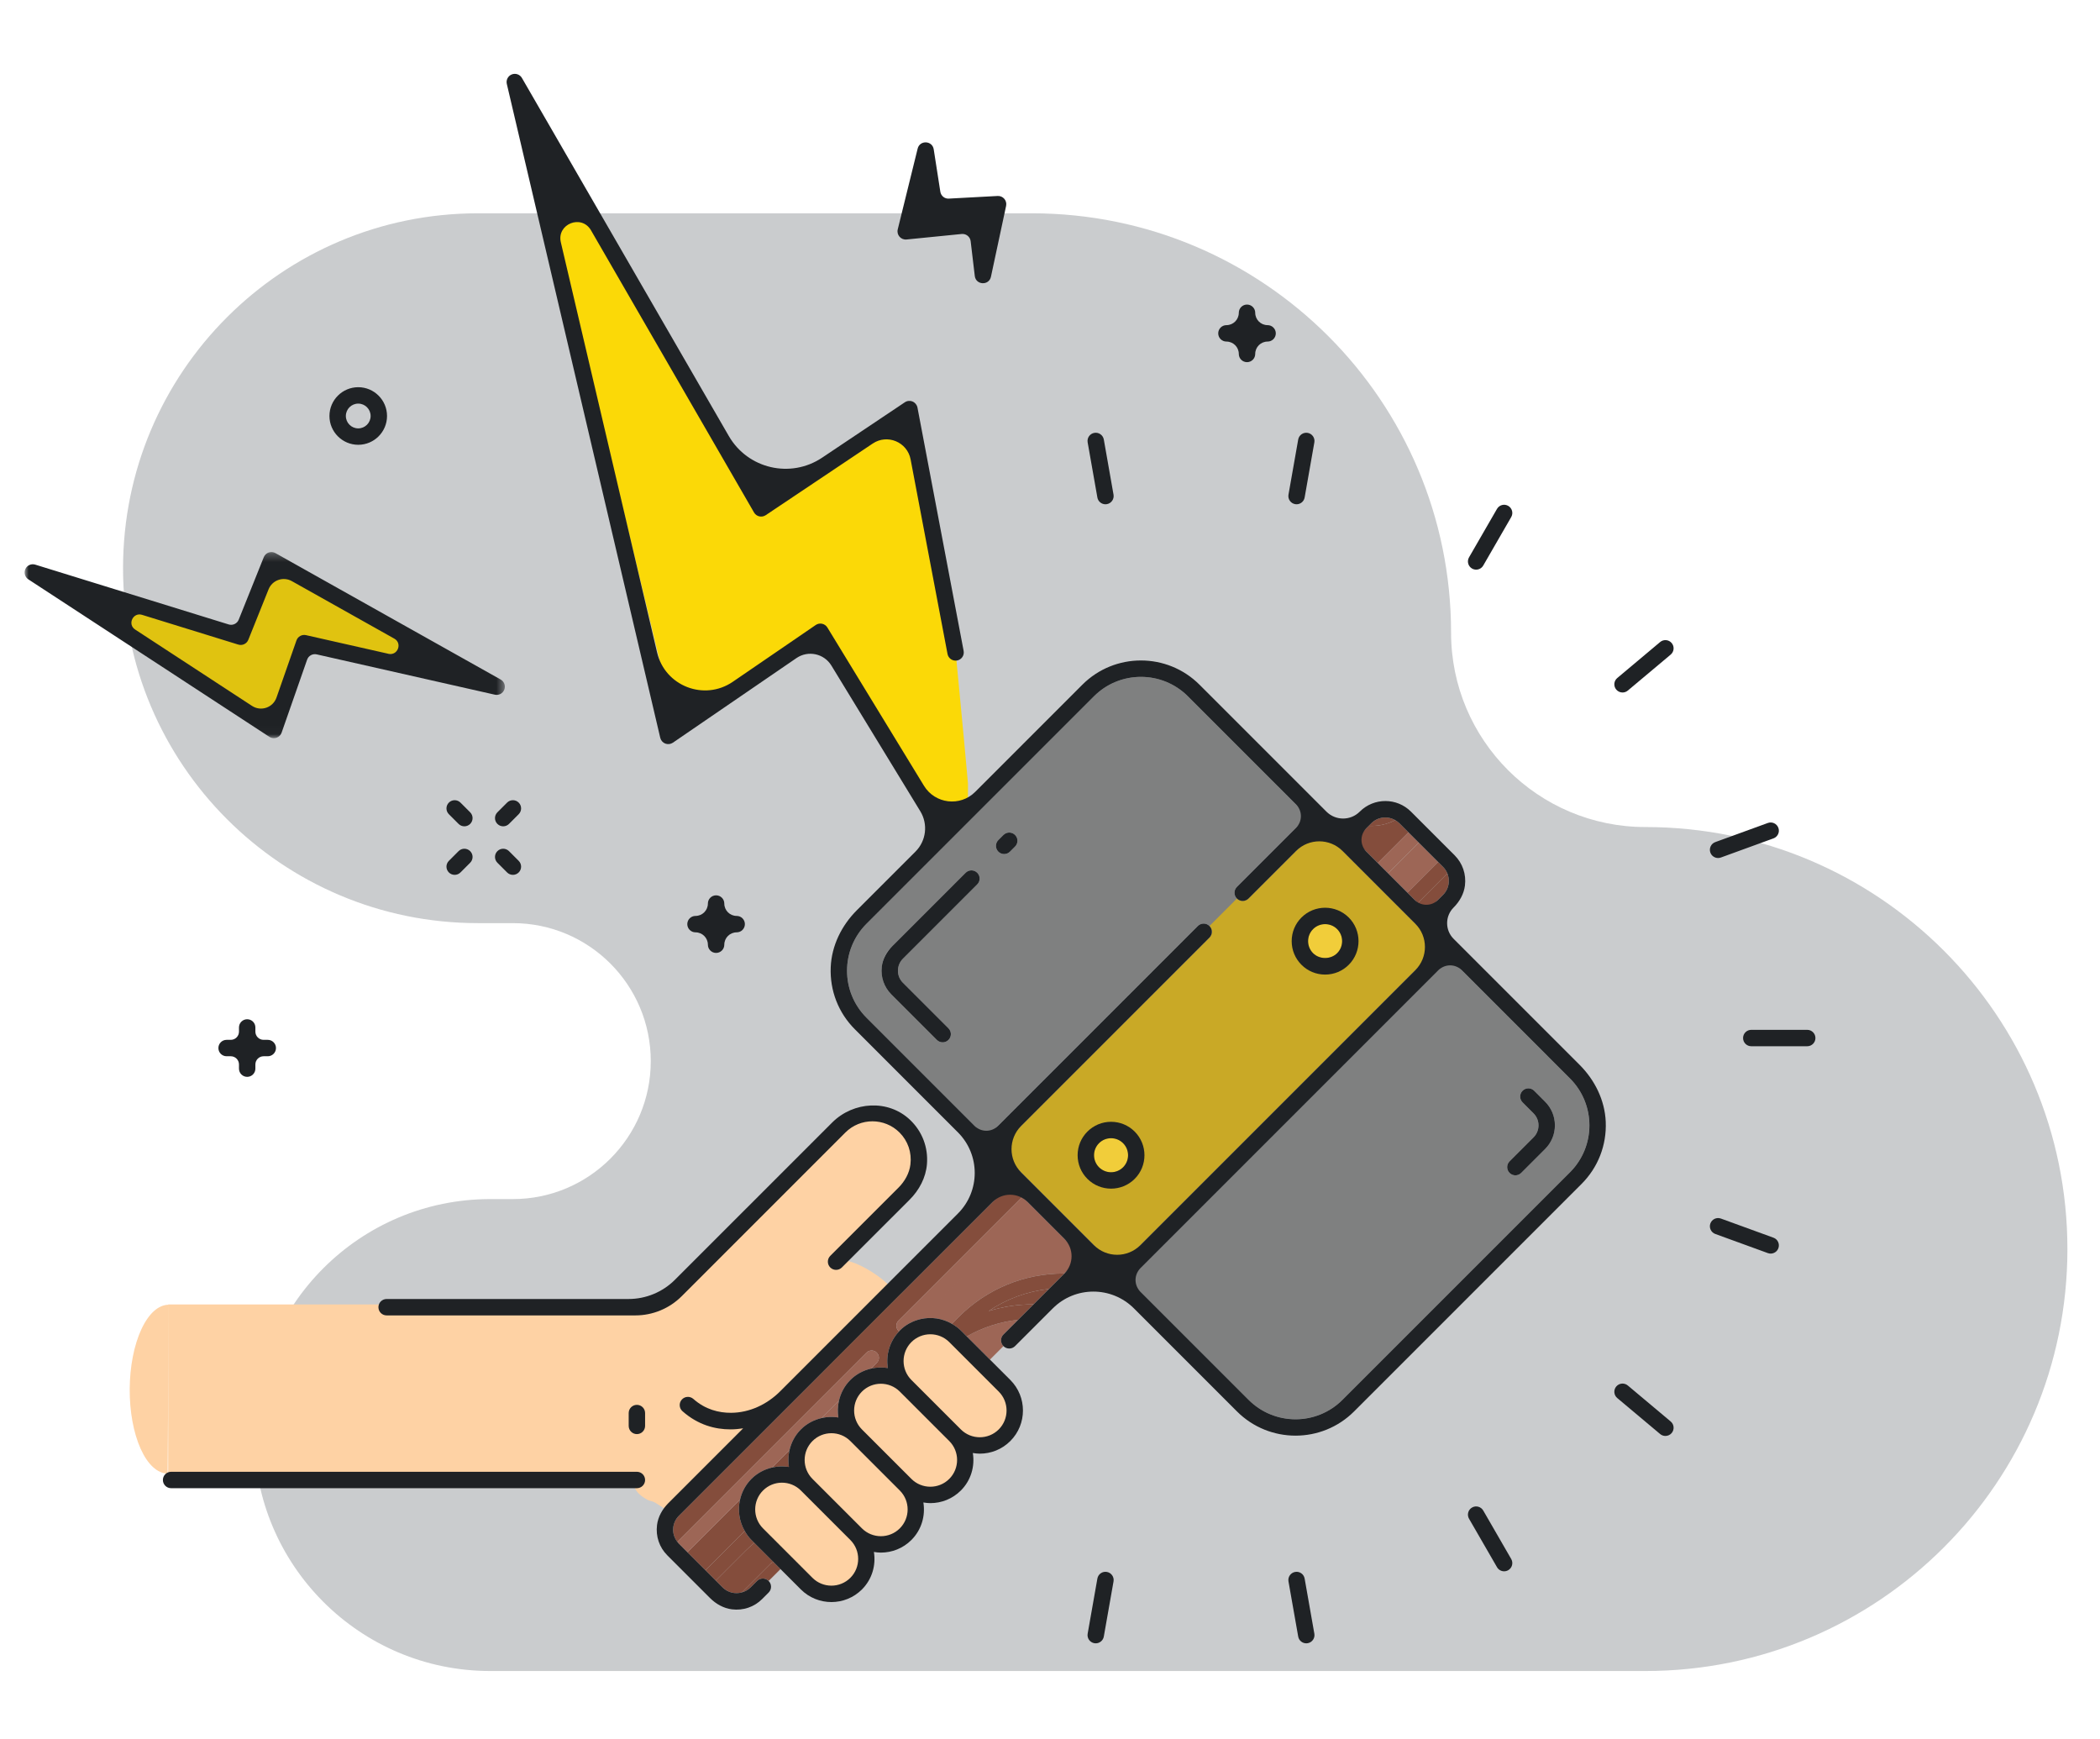 <svg width="256" height="212" viewBox="0 0 256 212" fill="none" xmlns="http://www.w3.org/2000/svg">
<g clip-path="url(#clip0)">
<path fill-rule="evenodd" clip-rule="evenodd" d="M58.261 26H125.781C154.01 26 176.893 48.884 176.893 77.112C176.893 90.199 187.502 100.809 200.589 100.809H200.592C228.999 100.809 252.027 123.836 252.027 152.243V152.246C252.027 180.653 228.999 203.681 200.592 203.681H174.594H59.759C43.874 203.681 30.998 190.805 30.998 174.921V174.919C30.998 159.035 43.874 146.158 59.759 146.158H62.513C71.802 146.158 79.332 138.628 79.332 129.34C79.332 120.051 71.802 112.521 62.513 112.521H58.261C34.369 112.521 15 93.152 15 69.26C15 45.368 34.369 26 58.261 26Z" fill="#4F545C" fill-opacity="0.3"/>
<path d="M20.435 179.612C19.19 179.603 18.004 178.511 17.137 176.576C16.27 174.641 15.793 172.021 15.811 169.293C15.829 166.564 16.341 163.951 17.234 162.027C18.126 160.104 19.327 159.028 20.571 159.036L20.503 169.324L20.435 179.612Z" fill="#FED2A4"/>
<path d="M20.5 159H80.5L104.5 135.5L109 136.5L112 140L110.5 145L102 153.5L110.5 158L85.5 180.5L73 180H20.5V159Z" fill="#FED2A4"/>
<path fill-rule="evenodd" clip-rule="evenodd" d="M109.439 27.958C109.274 28.628 109.822 29.261 110.509 29.192L117.234 28.521C117.268 28.518 117.301 28.517 117.335 28.517C117.835 28.517 118.266 28.891 118.327 29.398L118.831 33.64C118.965 34.762 120.566 34.836 120.802 33.731L122.649 25.095C122.787 24.45 122.275 23.851 121.617 23.887L115.672 24.208C115.15 24.245 114.71 23.871 114.63 23.364L113.825 18.2C113.657 17.121 112.127 17.054 111.866 18.114L109.439 27.958Z" fill="#1F2225"/>
<path fill-rule="evenodd" clip-rule="evenodd" d="M171.582 108.816L175.321 105.077L172.956 102.712L169.217 106.451L171.582 108.816Z" fill="#9D6656"/>
<path fill-rule="evenodd" clip-rule="evenodd" d="M102.203 172.777C102.093 172.1 102.118 171.41 102.272 170.739L100.165 172.846C100.835 172.692 101.526 172.668 102.203 172.777ZM122.324 162.665L124.12 160.869C121.896 161.109 119.776 161.805 117.856 162.897L120.681 165.723L122.324 164.079C121.933 163.688 121.933 163.056 122.324 162.665Z" fill="#9D6656"/>
<path fill-rule="evenodd" clip-rule="evenodd" d="M106.88 164.875C107.227 165.222 107.227 165.783 106.88 166.13L106.194 166.816C106.864 166.661 107.554 166.637 108.232 166.747C107.976 165.172 108.433 163.509 109.609 162.274C109.585 162.255 109.555 162.246 109.532 162.224C109.186 161.877 109.186 161.315 109.532 160.969L124.627 145.874L123.136 144.384L82.763 184.757C82.308 185.212 82.057 185.817 82.057 186.462C82.057 187.004 82.243 187.512 82.569 187.932L105.626 164.875C105.972 164.528 106.533 164.528 106.88 164.875ZM94.303 190.409L91.951 188.057C91.584 188.367 91.223 188.686 90.88 189.03L87.253 192.656L88.088 193.491C88.723 194.125 89.622 194.321 90.431 194.099L93.907 190.624C94.02 190.511 94.158 190.448 94.303 190.409ZM167.962 105.195L171.701 101.457L170.587 100.342C170.434 100.189 170.26 100.07 170.081 99.966C169.075 100.49 167.967 100.724 166.86 100.66L165.143 102.377L167.962 105.195ZM90.212 182.798L83.803 189.207L85.998 191.402L90.786 186.614C90.11 185.445 89.916 184.082 90.212 182.798ZM125.904 158.992C125.937 158.992 125.969 158.988 126.001 158.988L127.879 157.11C125.224 157.4 122.711 158.318 120.52 159.807C122.241 159.273 124.05 158.991 125.904 158.992ZM173.878 111.111L175.912 109.077C176.367 108.622 176.618 108.016 176.618 107.372C176.618 107.056 176.556 106.75 176.441 106.465L172.836 110.07L173.878 111.111ZM96.173 178.806C96.063 178.129 96.088 177.439 96.242 176.769L94.136 178.874C94.806 178.72 95.496 178.696 96.173 178.806Z" fill="#844D3C"/>
<path d="M93.13 188.298C91.142 186.467 90.969 183.389 92.738 181.346L92.888 181.173C93.27 180.732 93.726 180.362 94.235 180.078L95.925 179.138C96.579 178.773 97.143 178.267 97.575 177.656L98.846 175.858C99.177 175.39 99.585 174.983 100.054 174.654L102.082 173.229C102.55 172.9 102.959 172.493 103.289 172.025L104.718 170.005C105.048 169.538 105.457 169.13 105.925 168.801L107.606 167.62C108.298 167.134 108.855 166.48 109.226 165.719L109.442 165.275C110.943 162.196 115.025 161.503 117.457 163.915L123.305 169.713C124.402 170.801 124.412 172.571 123.326 173.671C123.11 173.889 122.86 174.07 122.586 174.207L120.326 175.337C119.461 175.77 118.739 176.444 118.25 177.279L117.114 179.215C116.644 180.017 115.959 180.672 115.137 181.106L113.878 181.772C112.981 182.246 112.249 182.982 111.78 183.882L111.288 184.826C110.791 185.78 110.001 186.548 109.033 187.016L108.085 187.475C107.103 187.951 106.303 188.735 105.808 189.707L105.242 190.82C103.739 193.772 99.835 194.473 97.398 192.23L93.13 188.298Z" fill="#FED2A4"/>
<path d="M84.444 181.092C84.412 181.455 84.262 181.803 84.005 182.111C83.747 182.419 83.389 182.679 82.955 182.873C82.522 183.066 82.026 183.958 81.5 184C80.974 184.042 80.018 183.117 79.5 183C78.982 182.883 78.912 182.808 78.502 182.553C78.092 182.299 77.764 181.99 77.54 181.647C77.317 181.305 77.204 180.938 77.21 180.573C77.216 180.208 77.341 179.855 77.576 179.537L81.5 180L84.5 180L84.444 181.092Z" fill="#FED2A4"/>
<path d="M108.886 157.765C108.951 157.659 108.934 157.503 108.834 157.306C108.734 157.109 108.554 156.874 108.303 156.616C108.053 156.357 107.738 156.079 107.376 155.799C107.013 155.518 106.611 155.24 106.192 154.98C105.772 154.72 105.344 154.483 104.931 154.283C104.519 154.084 104.13 153.925 103.787 153.816C103.444 153.707 103.154 153.649 102.933 153.648C102.712 153.646 102.565 153.699 102.499 153.805L105.692 155.785L108.886 157.765Z" fill="#FED2A4"/>
<path fill-rule="evenodd" clip-rule="evenodd" d="M116.041 161.36L116.874 160.528C120.291 157.11 124.835 155.227 129.667 155.228C129.701 155.228 129.733 155.223 129.766 155.223L131.872 153.118L125.882 147.129L112.225 160.786C113.509 160.49 114.873 160.684 116.041 161.36ZM109.533 162.224C109.555 162.246 109.585 162.255 109.61 162.275C109.639 162.244 109.659 162.206 109.69 162.175C110.412 161.453 111.296 161 112.224 160.787L125.882 147.129L124.627 145.874L109.533 160.969C109.186 161.316 109.186 161.877 109.533 162.224ZM91.602 180.264C92.324 179.542 93.208 179.089 94.137 178.874L96.242 176.769C96.456 175.84 96.91 174.956 97.631 174.235C98.353 173.514 99.237 173.06 100.165 172.846L102.272 170.739C102.486 169.811 102.94 168.927 103.661 168.205C104.383 167.484 105.267 167.031 106.195 166.817L106.881 166.13C107.227 165.784 107.227 165.222 106.881 164.875C106.534 164.529 105.973 164.529 105.626 164.875L82.57 187.932C82.633 188.012 82.691 188.095 82.764 188.167L83.804 189.207L90.213 182.798C90.427 181.87 90.88 180.987 91.602 180.264Z" fill="#9D6656"/>
<path fill-rule="evenodd" clip-rule="evenodd" d="M116.873 160.529L116.04 161.361C116.429 161.586 116.802 161.843 117.134 162.175L117.856 162.898C119.776 161.805 121.895 161.11 124.12 160.87L126.001 158.989C125.969 158.989 125.936 158.993 125.904 158.993C124.05 158.992 122.241 159.274 120.52 159.808C122.711 158.319 125.224 157.401 127.878 157.111L129.766 155.224C129.732 155.224 129.7 155.229 129.667 155.229C124.835 155.228 120.29 157.111 116.873 160.529ZM91.951 188.058L91.601 187.708C91.269 187.376 91.011 187.003 90.786 186.615L85.998 191.403L87.253 192.657L90.879 189.031C91.222 188.687 91.583 188.368 91.951 188.058ZM93.906 190.624L90.43 194.1C90.821 193.993 91.192 193.798 91.497 193.491L92.286 192.703C92.677 192.312 93.309 192.312 93.7 192.703L95.148 191.255L94.302 190.409C94.158 190.448 94.019 190.511 93.906 190.624Z" fill="#844D3C"/>
<path fill-rule="evenodd" clip-rule="evenodd" d="M169.217 106.45L172.956 102.711L171.701 101.457L167.963 105.195L169.217 106.45Z" fill="#9D6656"/>
<path fill-rule="evenodd" clip-rule="evenodd" d="M170.081 99.967C169.16 99.439 167.965 99.558 167.178 100.343L166.861 100.66C167.967 100.725 169.075 100.49 170.081 99.967ZM172.836 110.071L176.44 106.467C176.321 106.172 176.144 105.9 175.912 105.668L175.321 105.077L171.582 108.816L172.836 110.071Z" fill="#844D3C"/>
<path fill-rule="evenodd" clip-rule="evenodd" d="M117.716 106.384C118.107 105.993 118.739 105.993 119.13 106.384C119.521 106.775 119.521 107.407 119.13 107.798L110.071 116.857C109.679 117.248 109.464 117.77 109.464 118.324C109.464 118.878 109.679 119.4 110.071 119.791L115.623 125.343C116.014 125.734 116.014 126.366 115.623 126.757C115.428 126.952 115.172 127.05 114.916 127.05C114.66 127.05 114.404 126.952 114.209 126.757L108.657 121.205C107.887 120.436 107.464 119.413 107.464 118.324C107.464 117.236 107.887 116.212 108.657 115.443L117.716 106.384ZM121.705 102.395L122.326 101.774C122.716 101.383 123.349 101.383 123.74 101.774C124.131 102.164 124.131 102.797 123.74 103.188L123.119 103.809C122.924 104.004 122.668 104.102 122.412 104.102C122.156 104.102 121.9 104.004 121.705 103.809C121.314 103.418 121.314 102.785 121.705 102.395ZM164.419 117.599C163.65 118.368 162.626 118.792 161.537 118.792C160.449 118.792 159.425 118.368 158.656 117.599C157.886 116.829 157.462 115.806 157.462 114.717C157.462 113.628 157.886 112.605 158.656 111.835C160.245 110.247 162.829 110.247 164.419 111.835C166.007 113.424 166.007 116.01 164.419 117.599ZM131.367 140.813C131.367 139.724 131.791 138.7 132.561 137.931C133.33 137.161 134.354 136.738 135.442 136.738C136.531 136.738 137.554 137.161 138.324 137.931C139.912 139.52 139.912 142.106 138.324 143.695C137.529 144.488 136.486 144.886 135.442 144.886C134.399 144.886 133.355 144.488 132.561 143.695C131.791 142.925 131.367 141.902 131.367 140.813ZM105.63 124.049L120.237 138.656L146.023 112.87C146.414 112.48 147.047 112.48 147.437 112.87C147.828 113.261 147.828 113.894 147.437 114.284L121.651 140.071L136.184 154.604L175.363 115.425L160.83 100.892L152.198 109.524C152.003 109.719 151.747 109.817 151.491 109.817C151.235 109.817 150.979 109.719 150.784 109.524C150.393 109.133 150.393 108.5 150.784 108.11L159.416 99.478L144.808 84.871C141.652 81.715 136.516 81.715 133.359 84.871L105.63 112.6C102.473 115.756 102.473 120.893 105.63 124.049Z" fill="#7F8080"/>
<path d="M16.5 74.5L27.5 77L31.5 74.5L32 71.5L34 70.5H38L49 77.5L50 80L36.5 78.5L33 87.5L28 85L25 83L14 76L16.5 74.5Z" fill="#E0C310"/>
<path d="M67.5 27H72L90.5 56L98 59L109.5 51.5L114.5 65.5L116.5 79.5L117.5 90L118 95.5V98L116.5 100.5L111.5 95L107.5 90L100 76.5L88 84L81.5 85L67.5 27Z" fill="#FBD907"/>
<path fill-rule="evenodd" clip-rule="evenodd" d="M160.83 100.892L152.198 109.524C152.003 109.719 151.747 109.817 151.491 109.817C151.235 109.817 150.979 109.719 150.784 109.524L147.437 112.871C147.828 113.261 147.828 113.894 147.437 114.285L121.651 140.071L136.184 154.604L175.363 115.425L160.83 100.892Z" fill="#C9A926"/>
<path fill-rule="evenodd" clip-rule="evenodd" d="M188.357 140.052L185.44 142.969C185.245 143.164 184.989 143.262 184.733 143.262C184.477 143.262 184.221 143.164 184.026 142.969C183.635 142.578 183.635 141.946 184.026 141.555L186.943 138.638C187.335 138.246 187.55 137.725 187.55 137.17C187.55 136.616 187.335 136.095 186.943 135.703L185.608 134.368C185.218 133.978 185.218 133.345 185.608 132.954C185.999 132.564 186.632 132.564 187.023 132.954L188.357 134.289C189.127 135.059 189.55 136.081 189.55 137.17C189.55 138.259 189.127 139.282 188.357 140.052ZM191.384 131.447L176.777 116.839L137.598 156.018L152.206 170.625C155.362 173.781 160.499 173.781 163.655 170.625L191.384 142.896C194.541 139.74 194.541 134.603 191.384 131.447Z" fill="#7F8080"/>
<path fill-rule="evenodd" clip-rule="evenodd" d="M160.07 113.249C159.261 114.059 159.261 115.375 160.07 116.185C160.854 116.968 162.221 116.968 163.005 116.185C163.814 115.375 163.814 114.059 163.005 113.249C162.6 112.845 162.069 112.643 161.537 112.643C161.006 112.643 160.474 112.845 160.07 113.249ZM136.91 139.345C136.518 138.953 135.996 138.738 135.442 138.738C134.888 138.738 134.367 138.953 133.975 139.345C133.166 140.155 133.166 141.471 133.975 142.281C134.784 143.089 136.1 143.089 136.91 142.281C137.719 141.471 137.719 140.155 136.91 139.345Z" fill="#F1CD3A"/>
<path fill-rule="evenodd" clip-rule="evenodd" d="M220.31 125.527H213.488C212.936 125.527 212.488 125.974 212.488 126.527C212.488 127.08 212.936 127.527 213.488 127.527H220.31C220.862 127.527 221.31 127.08 221.31 126.527C221.31 125.974 220.862 125.527 220.31 125.527ZM209.443 104.584C209.557 104.584 209.672 104.564 209.785 104.523L216.195 102.19C216.714 102.002 216.982 101.428 216.793 100.909C216.604 100.39 216.029 100.124 215.511 100.312L209.101 102.645C208.582 102.833 208.315 103.407 208.503 103.926C208.651 104.332 209.035 104.584 209.443 104.584ZM202.378 78.258L197.152 82.644C196.729 82.998 196.673 83.629 197.028 84.052C197.226 84.287 197.51 84.409 197.795 84.409C198.022 84.409 198.25 84.332 198.437 84.174L203.663 79.79C204.086 79.436 204.142 78.805 203.787 78.382C203.432 77.957 202.8 77.904 202.378 78.258ZM179.448 69.3C179.605 69.391 179.778 69.434 179.947 69.434C180.293 69.434 180.629 69.255 180.814 68.934L184.225 63.026C184.501 62.548 184.338 61.937 183.859 61.66C183.381 61.383 182.769 61.548 182.493 62.026L179.082 67.934C178.806 68.412 178.969 69.025 179.448 69.3ZM157.883 61.451C157.942 61.461 158 61.466 158.058 61.466C158.534 61.466 158.956 61.125 159.042 60.64L160.226 53.922C160.322 53.378 159.959 52.86 159.415 52.763C158.868 52.669 158.352 53.031 158.257 53.575L157.072 60.292C156.976 60.836 157.339 61.355 157.883 61.451ZM134.934 191.604C134.387 191.506 133.871 191.871 133.775 192.415L132.591 199.132C132.495 199.676 132.858 200.195 133.402 200.291C133.461 200.301 133.519 200.306 133.577 200.306C134.053 200.306 134.475 199.965 134.56 199.48L135.745 192.762C135.841 192.218 135.478 191.7 134.934 191.604ZM133.401 52.763C132.857 52.859 132.494 53.378 132.59 53.922L133.775 60.639C133.86 61.124 134.282 61.466 134.758 61.466C134.816 61.466 134.874 61.461 134.933 61.451C135.477 61.354 135.84 60.836 135.744 60.292L134.56 53.574C134.464 53.031 133.946 52.668 133.401 52.763ZM157.883 191.604C157.339 191.7 156.976 192.218 157.072 192.762L158.257 199.48C158.342 199.965 158.764 200.306 159.24 200.306C159.298 200.306 159.356 200.301 159.415 200.291C159.959 200.195 160.322 199.676 160.226 199.132L159.042 192.415C158.946 191.871 158.429 191.505 157.883 191.604ZM180.814 184.12C180.537 183.641 179.925 183.477 179.448 183.754C178.969 184.03 178.806 184.641 179.082 185.12L182.493 191.027C182.678 191.349 183.014 191.527 183.36 191.527C183.529 191.527 183.702 191.484 183.859 191.393C184.337 191.117 184.501 190.506 184.225 190.027L180.814 184.12ZM198.437 168.879C198.015 168.525 197.384 168.578 197.028 169.002C196.673 169.425 196.729 170.056 197.152 170.41L202.378 174.795C202.565 174.952 202.793 175.029 203.02 175.029C203.305 175.029 203.589 174.908 203.787 174.672C204.142 174.249 204.086 173.618 203.663 173.264L198.437 168.879ZM216.195 150.863L209.785 148.53C209.268 148.342 208.693 148.608 208.503 149.128C208.315 149.646 208.582 150.22 209.101 150.409L215.511 152.742C215.624 152.783 215.739 152.802 215.853 152.802C216.261 152.802 216.645 152.55 216.793 152.144C216.982 151.626 216.714 151.051 216.195 150.863ZM46.132 159.336C46.132 159.889 46.58 160.336 47.132 160.336H77.449C79.571 160.336 81.606 159.493 83.106 157.993L103.06 138.039C104.878 136.223 107.835 136.223 109.656 138.042C110.677 139.064 111.166 140.473 110.985 141.94C110.852 143.015 110.297 143.996 109.53 144.763L101.213 153.078C100.822 153.469 100.822 154.102 101.213 154.492C101.604 154.883 102.237 154.883 102.627 154.492L110.888 146.232C112.055 145.065 112.865 143.547 112.999 141.902C113.165 139.862 112.424 137.919 110.956 136.517C108.305 133.982 104.037 134.234 101.444 136.828L82.278 155.993C80.778 157.493 78.743 158.336 76.621 158.336H47.132C46.58 158.336 46.132 158.783 46.132 159.336ZM77.64 179.397H20.858C20.306 179.397 19.858 179.844 19.858 180.397C19.858 180.95 20.306 181.397 20.858 181.397H77.64C78.192 181.397 78.64 180.95 78.64 180.397C78.64 179.844 78.192 179.397 77.64 179.397ZM122.326 101.774L121.705 102.395C121.314 102.786 121.314 103.419 121.705 103.809C121.9 104.004 122.156 104.102 122.412 104.102C122.668 104.102 122.924 104.004 123.119 103.809L123.74 103.188C124.131 102.797 124.131 102.165 123.74 101.774C123.349 101.383 122.717 101.383 122.326 101.774ZM117.716 106.384L108.811 115.288C108.114 115.986 107.598 116.876 107.49 117.857C107.35 119.117 107.778 120.326 108.657 121.205L114.209 126.757C114.404 126.952 114.66 127.05 114.916 127.05C115.172 127.05 115.428 126.952 115.623 126.757C116.014 126.366 116.014 125.734 115.623 125.343L110.071 119.791C109.679 119.4 109.464 118.878 109.464 118.324C109.464 117.77 109.679 117.248 110.071 116.857L119.13 107.798C119.521 107.407 119.521 106.775 119.13 106.384C118.739 105.993 118.107 105.993 117.716 106.384ZM187.023 132.954C186.632 132.563 186 132.563 185.609 132.954C185.218 133.345 185.218 133.977 185.609 134.368L186.943 135.703C187.335 136.095 187.551 136.616 187.551 137.17C187.551 137.725 187.335 138.246 186.943 138.638L184.026 141.555C183.636 141.945 183.636 142.578 184.026 142.969C184.222 143.164 184.478 143.262 184.733 143.262C184.989 143.262 185.245 143.164 185.44 142.969L188.357 140.052C189.127 139.282 189.551 138.259 189.551 137.17C189.551 136.081 189.127 135.058 188.357 134.289L187.023 132.954Z" fill="#1F2225"/>
<path fill-rule="evenodd" clip-rule="evenodd" d="M191.385 142.896L163.656 170.625C160.494 173.788 155.368 173.788 152.206 170.625L139.013 157.432C138.232 156.652 138.232 155.385 139.013 154.604L175.364 118.253C176.144 117.472 177.411 117.472 178.192 118.253L191.385 131.447C194.547 134.609 194.547 139.735 191.385 142.896ZM124.48 142.9C122.918 141.337 122.918 138.805 124.48 137.243L147.438 114.285C147.828 113.894 147.828 113.261 147.438 112.871C147.047 112.48 146.414 112.48 146.024 112.871L121.652 137.243C120.871 138.024 119.605 138.024 118.823 137.243L105.63 124.049C102.469 120.888 102.469 115.762 105.63 112.6L133.36 84.871C136.517 81.715 141.653 81.715 144.809 84.871L158.002 98.064C158.783 98.845 158.783 100.112 158.002 100.892L150.784 108.11C150.394 108.5 150.394 109.133 150.784 109.524C150.98 109.719 151.236 109.817 151.491 109.817C151.747 109.817 152.003 109.719 152.198 109.524L158.002 103.721C159.564 102.159 162.097 102.159 163.659 103.721L172.535 112.597C174.097 114.159 174.097 116.692 172.535 118.253L139.013 151.776C137.451 153.338 134.919 153.338 133.357 151.776L124.48 142.9ZM166.861 100.661L167.178 100.343C167.965 99.558 169.16 99.439 170.081 99.967C170.261 100.071 170.434 100.19 170.588 100.343L171.701 101.458L172.956 102.711L175.322 105.077L175.912 105.667C176.144 105.9 176.322 106.171 176.441 106.466C176.556 106.75 176.618 107.057 176.618 107.373C176.618 108.017 176.367 108.623 175.912 109.078L175.293 109.698C174.511 110.479 173.245 110.479 172.464 109.698L166.558 103.792C165.777 103.011 165.777 101.745 166.558 100.963L166.861 100.661ZM177.202 110.617L177.204 110.615C177.929 109.889 178.456 108.962 178.583 107.944C178.756 106.556 178.293 105.22 177.326 104.253L172.002 98.929C170.279 97.207 167.487 97.207 165.764 98.929C164.641 100.053 162.819 100.053 161.696 98.929L146.223 83.457C142.286 79.521 135.882 79.521 131.946 83.457L118.88 96.523C117.049 98.354 113.986 97.989 112.637 95.779L100.861 76.486C100.718 76.252 100.485 76.087 100.217 76.029C99.948 75.973 99.669 76.026 99.442 76.182L89.331 83.103C85.851 85.485 81.064 83.628 80.1 79.523L68.369 29.534C67.843 27.294 70.896 26.084 72.048 28.077L91.92 62.467C92.058 62.707 92.289 62.878 92.559 62.941C92.829 63.002 93.112 62.951 93.342 62.798L106.391 54.062C108.177 52.865 110.606 53.882 111.007 55.995L115.507 79.713C115.61 80.255 116.131 80.61 116.676 80.509C117.219 80.406 117.575 79.883 117.472 79.34L111.844 49.679C111.781 49.349 111.557 49.073 111.248 48.943C110.938 48.813 110.584 48.847 110.305 49.034L100.219 55.787C96.375 58.36 91.156 57.147 88.842 53.142L63.623 9.5C63.375 9.071 62.849 8.888 62.389 9.071C61.928 9.254 61.67 9.747 61.783 10.229L80.488 89.931C80.564 90.252 80.792 90.516 81.1 90.635C81.408 90.753 81.754 90.713 82.027 90.527L97.094 80.212C98.512 79.242 100.454 79.658 101.35 81.125L112.19 98.885C113.153 100.462 112.91 102.492 111.605 103.798L104.45 110.953C102.594 112.809 101.379 115.265 101.269 117.888C101.149 120.748 102.207 123.455 104.216 125.463L116.773 138.021C119.507 140.754 119.507 145.187 116.773 147.92L95.099 169.594C93.506 171.188 91.373 172.196 89.12 172.208C87.632 172.216 85.99 171.814 84.522 170.516C84.108 170.151 83.476 170.189 83.11 170.603C82.744 171.017 82.783 171.649 83.198 172.014C85.102 173.698 87.184 174.227 89.052 174.227C89.591 174.227 90.1 174.173 90.594 174.1L81.472 183.221C80.747 183.946 80.221 184.874 80.094 185.891C79.921 187.28 80.384 188.616 81.35 189.582L86.551 194.783C87.276 195.507 88.202 196.034 89.219 196.162C90.607 196.336 91.945 195.874 92.912 194.906L93.7 194.118C94.091 193.728 94.091 193.094 93.701 192.704H93.7C93.31 192.313 92.677 192.313 92.286 192.704L91.498 193.492C91.192 193.798 90.821 193.994 90.431 194.1C89.622 194.322 88.723 194.125 88.088 193.492L87.253 192.657L85.999 191.403L83.803 189.208L82.764 188.167C82.691 188.095 82.633 188.012 82.57 187.932C82.244 187.512 82.058 187.004 82.058 186.462C82.058 185.818 82.309 185.212 82.764 184.757L121.016 146.506C122.187 145.334 124.087 145.334 125.259 146.506L129.75 150.998C130.922 152.169 130.922 154.069 129.75 155.24L126.001 158.989L124.12 160.87L122.324 162.666C121.933 163.056 121.933 163.689 122.324 164.08C122.715 164.47 123.347 164.47 123.738 164.08L128.336 159.483C131.069 156.749 135.502 156.749 138.235 159.483L150.792 172.04C152.76 174.007 155.345 174.992 157.931 174.992C160.516 174.992 163.101 174.007 165.07 172.04L192.799 144.31C194.809 142.301 195.866 139.594 195.747 136.735C195.637 134.112 194.422 131.655 192.565 129.798L177.202 114.435C176.147 113.381 176.147 111.671 177.202 110.617Z" fill="#1F2225"/>
<path fill-rule="evenodd" clip-rule="evenodd" d="M163.005 116.185C162.221 116.968 160.854 116.968 160.07 116.185C159.261 115.375 159.261 114.059 160.07 113.249C160.474 112.845 161.006 112.643 161.537 112.643C162.069 112.643 162.6 112.845 163.005 113.249C163.814 114.059 163.814 115.375 163.005 116.185ZM164.419 111.835C162.829 110.248 160.245 110.248 158.656 111.835C157.886 112.605 157.462 113.628 157.462 114.717C157.462 115.806 157.886 116.83 158.656 117.599C159.425 118.369 160.449 118.792 161.537 118.792C162.626 118.792 163.65 118.369 164.419 117.599C166.007 116.01 166.007 113.424 164.419 111.835ZM136.91 142.28C136.1 143.089 134.784 143.089 133.975 142.28C133.166 141.47 133.166 140.154 133.975 139.344C134.367 138.953 134.888 138.737 135.442 138.737C135.996 138.737 136.518 138.953 136.91 139.344C137.719 140.154 137.719 141.47 136.91 142.28ZM135.442 136.737C134.354 136.737 133.33 137.161 132.561 137.93C131.791 138.7 131.367 139.723 131.367 140.812C131.367 141.901 131.791 142.925 132.561 143.694C133.355 144.488 134.399 144.885 135.442 144.885C136.486 144.885 137.529 144.488 138.324 143.694C139.912 142.105 139.912 139.519 138.324 137.93C137.555 137.161 136.531 136.737 135.442 136.737ZM121.75 174.235C120.478 175.506 118.407 175.506 117.134 174.235L111.104 168.206C109.832 166.933 109.832 164.862 111.104 163.589C111.741 162.953 112.577 162.635 113.413 162.635C114.248 162.635 115.084 162.954 115.72 163.589L121.75 169.62C123.022 170.892 123.022 172.963 121.75 174.235ZM115.72 180.264C114.447 181.536 112.376 181.535 111.104 180.264L105.075 174.235C103.803 172.963 103.803 170.892 105.075 169.62C105.711 168.984 106.547 168.666 107.383 168.666C108.218 168.666 109.054 168.984 109.69 169.62L115.72 175.649C116.993 176.922 116.993 178.992 115.72 180.264ZM109.69 186.295C108.418 187.566 106.348 187.566 105.075 186.295L99.044 180.264C97.772 178.992 97.772 176.922 99.044 175.649C100.318 174.377 102.389 174.378 103.661 175.649L109.69 181.678C110.963 182.951 110.963 185.022 109.69 186.295ZM103.661 192.324C102.389 193.594 100.318 193.595 99.044 192.324L93.016 186.295C91.743 185.022 91.743 182.951 93.016 181.678C93.651 181.043 94.487 180.724 95.323 180.724C96.159 180.724 96.995 181.043 97.63 181.678L103.661 187.709C104.934 188.981 104.934 191.051 103.661 192.324ZM120.682 165.723L117.856 162.898L117.134 162.175C116.803 161.843 116.429 161.586 116.041 161.361C114.873 160.685 113.509 160.491 112.225 160.787C111.296 161.001 110.412 161.454 109.69 162.175C109.66 162.207 109.64 162.244 109.61 162.275C108.434 163.509 107.977 165.172 108.232 166.748C107.555 166.637 106.865 166.662 106.195 166.817C105.267 167.031 104.383 167.484 103.661 168.206C102.94 168.927 102.486 169.811 102.272 170.739C102.118 171.41 102.093 172.1 102.203 172.777C101.526 172.668 100.835 172.692 100.165 172.846C99.237 173.06 98.353 173.514 97.63 174.235C96.909 174.957 96.457 175.84 96.242 176.769C96.088 177.439 96.062 178.13 96.172 178.806C95.496 178.696 94.805 178.72 94.136 178.875C93.207 179.089 92.323 179.543 91.602 180.264C90.879 180.987 90.427 181.871 90.213 182.798C89.916 184.083 90.111 185.446 90.787 186.615C91.011 187.004 91.269 187.377 91.602 187.709L91.951 188.058L94.302 190.41L95.148 191.256L97.63 193.738C98.656 194.764 100.005 195.277 101.353 195.277C102.701 195.277 104.049 194.764 105.075 193.738C106.318 192.496 106.796 190.782 106.533 189.167C106.815 189.213 107.098 189.248 107.383 189.248C108.73 189.248 110.079 188.735 111.104 187.709C112.348 186.465 112.826 184.752 112.563 183.136C112.844 183.182 113.128 183.217 113.412 183.217C114.76 183.217 116.108 182.705 117.134 181.678C118.377 180.436 118.855 178.722 118.592 177.107C118.874 177.153 119.157 177.188 119.442 177.188C120.79 177.188 122.138 176.675 123.164 175.649C125.216 173.597 125.216 170.257 123.164 168.206L120.682 165.723ZM77.64 171.238C77.088 171.238 76.64 171.685 76.64 172.238V173.804C76.64 174.357 77.088 174.804 77.64 174.804C78.192 174.804 78.64 174.357 78.64 173.804V172.238C78.64 171.685 78.192 171.238 77.64 171.238Z" fill="#1F2225"/>
<mask id="mask0" mask-type="alpha" maskUnits="userSpaceOnUse" x="3" y="67" width="59" height="23">
<path d="M3 89.978V67.288H61.545V89.978H3Z" fill="white"/>
</mask>
<g mask="url(#mask0)">
<path fill-rule="evenodd" clip-rule="evenodd" d="M47.359 79.692L37.303 77.418C36.808 77.306 36.307 77.584 36.139 78.064L33.706 85.029C33.277 86.255 31.812 86.754 30.724 86.044L16.477 76.736C15.506 76.102 16.212 74.601 17.319 74.943L29.047 78.569C29.547 78.723 30.077 78.469 30.271 77.986L32.74 71.833C33.19 70.712 34.522 70.242 35.575 70.833L48.069 77.844C49.075 78.409 48.484 79.946 47.359 79.692ZM61.478 84.058C61.656 83.595 61.467 83.07 61.034 82.827L33.573 67.417C33.322 67.275 33.022 67.25 32.752 67.346C32.48 67.441 32.263 67.649 32.156 67.916L29.101 75.531C28.907 76.015 28.375 76.268 27.878 76.114L4.295 68.823C3.818 68.676 3.306 68.902 3.094 69.354C2.882 69.805 3.035 70.343 3.453 70.616L32.838 89.815C33.003 89.922 33.193 89.978 33.385 89.978C33.494 89.978 33.603 89.96 33.708 89.924C33.999 89.825 34.228 89.598 34.329 89.308L37.439 80.408C37.606 79.928 38.107 79.65 38.603 79.762L60.324 84.675C60.808 84.785 61.299 84.523 61.478 84.058Z" fill="#1F2225"/>
</g>
<path fill-rule="evenodd" clip-rule="evenodd" d="M87.295 109.133C86.743 109.133 86.295 109.58 86.295 110.133C86.295 110.967 85.619 111.643 84.785 111.643C84.232 111.643 83.785 112.09 83.785 112.643C83.785 113.195 84.232 113.643 84.785 113.643C85.619 113.643 86.295 114.319 86.295 115.153C86.295 115.705 86.743 116.153 87.295 116.153C87.847 116.153 88.295 115.705 88.295 115.153C88.295 114.319 88.971 113.643 89.805 113.643C90.358 113.643 90.805 113.195 90.805 112.643C90.805 112.09 90.358 111.643 89.805 111.643C88.971 111.643 88.295 110.967 88.295 110.133C88.295 109.58 87.847 109.133 87.295 109.133ZM32.643 126.747H32.133C31.581 126.747 31.133 126.3 31.133 125.747V125.237C31.133 124.684 30.685 124.237 30.133 124.237C29.58 124.237 29.133 124.684 29.133 125.237V125.747C29.133 126.3 28.685 126.747 28.133 126.747H27.623C27.071 126.747 26.623 127.194 26.623 127.747C26.623 128.3 27.071 128.747 27.623 128.747H28.133C28.685 128.747 29.133 129.195 29.133 129.747V130.258C29.133 130.81 29.58 131.258 30.133 131.258C30.685 131.258 31.133 130.81 31.133 130.258V129.747C31.133 129.195 31.581 128.747 32.133 128.747H32.643C33.195 128.747 33.643 128.3 33.643 127.747C33.643 127.194 33.195 126.747 32.643 126.747ZM149.507 41.633C150.341 41.633 151.017 42.309 151.017 43.144C151.017 43.697 151.465 44.144 152.017 44.144C152.569 44.144 153.017 43.697 153.017 43.144C153.017 42.309 153.693 41.633 154.527 41.633C155.079 41.633 155.527 41.185 155.527 40.633C155.527 40.081 155.079 39.633 154.527 39.633C153.693 39.633 153.017 38.958 153.017 38.123C153.017 37.572 152.569 37.123 152.017 37.123C151.465 37.123 151.017 37.572 151.017 38.123C151.017 38.958 150.341 39.633 149.507 39.633C148.955 39.633 148.507 40.081 148.507 40.633C148.507 41.185 148.955 41.633 149.507 41.633ZM61.818 97.83L60.635 99.013C60.244 99.403 60.244 100.036 60.635 100.427C60.83 100.622 61.086 100.72 61.342 100.72C61.598 100.72 61.854 100.622 62.049 100.427L63.232 99.244C63.623 98.853 63.623 98.221 63.232 97.83C62.841 97.439 62.209 97.439 61.818 97.83ZM54.719 106.344C54.914 106.539 55.17 106.637 55.426 106.637C55.682 106.637 55.938 106.539 56.133 106.344L57.316 105.16C57.707 104.77 57.707 104.137 57.316 103.746C56.926 103.356 56.292 103.356 55.902 103.746L54.719 104.93C54.328 105.321 54.328 105.953 54.719 106.344ZM62.525 106.637C62.781 106.637 63.037 106.539 63.232 106.344C63.623 105.953 63.623 105.321 63.232 104.93L62.049 103.746C61.658 103.356 61.025 103.356 60.635 103.746C60.244 104.137 60.244 104.77 60.635 105.16L61.818 106.344C62.013 106.539 62.269 106.637 62.525 106.637ZM55.902 100.427C56.097 100.622 56.353 100.72 56.609 100.72C56.865 100.72 57.121 100.622 57.316 100.427C57.707 100.036 57.707 99.404 57.316 99.013L56.133 97.83C55.742 97.44 55.109 97.44 54.719 97.83C54.328 98.221 54.328 98.854 54.719 99.244L55.902 100.427ZM43.671 49.196C44.504 49.196 45.181 49.873 45.181 50.706C45.181 51.538 44.504 52.216 43.671 52.216C42.838 52.216 42.161 51.538 42.161 50.706C42.161 49.873 42.838 49.196 43.671 49.196ZM43.671 54.216C45.607 54.216 47.181 52.641 47.181 50.706C47.181 48.771 45.607 47.196 43.671 47.196C41.736 47.196 40.161 48.771 40.161 50.706C40.161 52.641 41.736 54.216 43.671 54.216Z" fill="#1F2225"/>
</g>
<defs>
<clipPath id="clip0">
<rect width="256" height="212" fill="white"/>
</clipPath>
</defs>
</svg>
